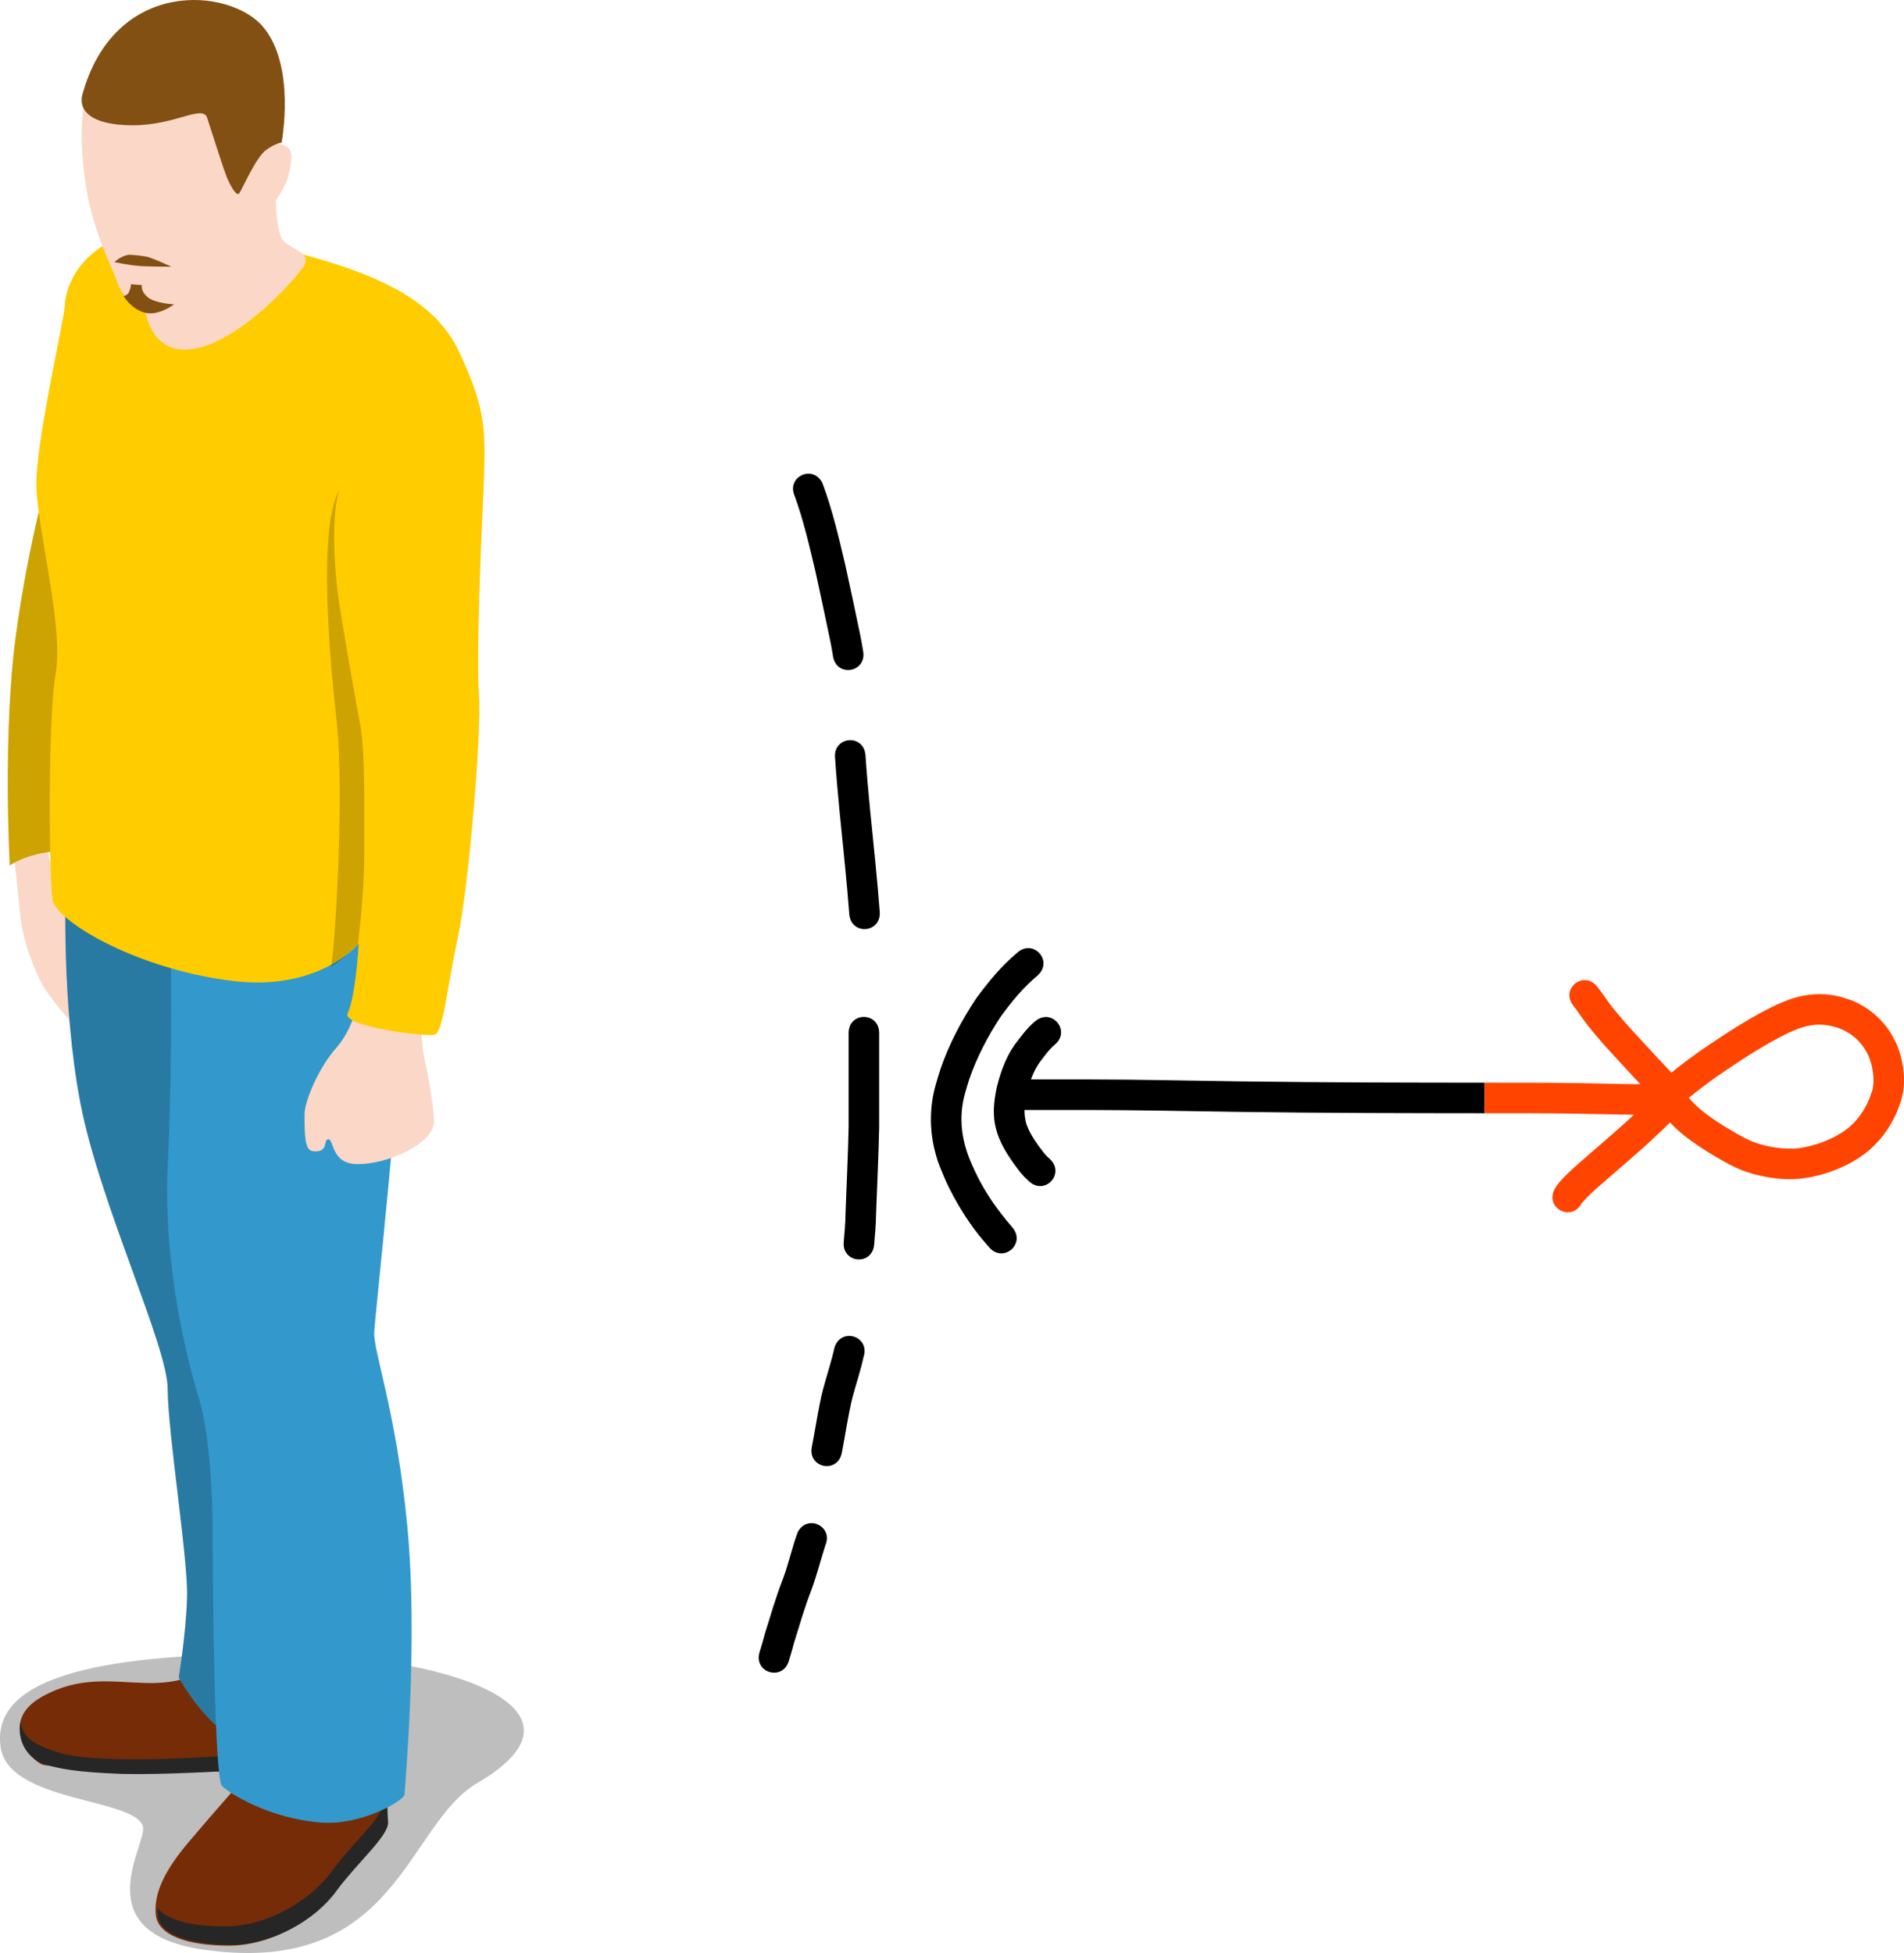 <?xml version="1.0" encoding="UTF-8" standalone="no"?>
<!-- Generator: Adobe Illustrator 18.1.0, SVG Export Plug-In . SVG Version: 6.00 Build 0)  -->

<svg
   version="1.1"
   id="Layer_1"
   x="0px"
   y="0px"
   viewBox="0 0 207.327 212.638"
   enable-background="new 0 0 80 240"
   xml:space="preserve"
   sodipodi:docname="15 ni li mije..svg"
   width="207.327"
   height="212.638"
   inkscape:version="1.3 (0e150ed6c4, 2023-07-21)"
   xmlns:inkscape="http://www.inkscape.org/namespaces/inkscape"
   xmlns:sodipodi="http://sodipodi.sourceforge.net/DTD/sodipodi-0.dtd"
   xmlns="http://www.w3.org/2000/svg"
   xmlns:svg="http://www.w3.org/2000/svg"
   xmlns:rdf="http://www.w3.org/1999/02/22-rdf-syntax-ns#"
   xmlns:cc="http://creativecommons.org/ns#"
   xmlns:dc="http://purl.org/dc/elements/1.1/"><defs
   id="defs45" /><sodipodi:namedview
   pagecolor="#ffffff"
   bordercolor="#666666"
   borderopacity="1"
   objecttolerance="10"
   gridtolerance="10"
   guidetolerance="10"
   inkscape:pageopacity="0"
   inkscape:pageshadow="2"
   inkscape:window-width="1920"
   inkscape:window-height="1051"
   id="namedview43"
   showgrid="false"
   fit-margin-top="0"
   fit-margin-left="0"
   fit-margin-right="0"
   fit-margin-bottom="0"
   inkscape:zoom="1.9666667"
   inkscape:cx="58.220339"
   inkscape:cy="126.86441"
   inkscape:window-x="-9"
   inkscape:window-y="-9"
   inkscape:window-maximized="1"
   inkscape:current-layer="Layer_1"
   inkscape:showpageshadow="2"
   inkscape:pagecheckerboard="0"
   inkscape:deskcolor="#d1d1d1" />&#10;<g
   id="g40"
   transform="translate(-12.54,-18.061)">&#10;	<path
   d="m 13.4,105 c 0,0 1,9.1 1.3,12.3 0.3,3.2 1.3,5.5 2.1,7.3 0.8,1.8 4.5,6.2 5,5.9 0.5,-0.3 -0.3,-2.1 -0.3,-2.5 0,-0.4 0.4,-1.7 -0.2,-2.5 -0.6,-0.7 -1.7,-4 -1.6,-4.7 0.1,-0.7 1.4,-0.9 1.5,-1.4 0.1,-0.5 0.1,-0.5 0.1,-0.5 0,0 -3.6,-6 -3.6,-8.6 0,-2.7 -0.1,-6.1 -0.1,-6.1 0,0 -0.6,-0.3 -2,0 -1.4,0.2 -2.2,0.8 -2.2,0.8 z"
   id="path2"
   inkscape:connector-curvature="0"
   style="fill:#fbd7c7" />&#10;	<path
   d="m 28.1,216.9 c 0.6,1.8 -6.7,11.8 7.1,13.5 20.6,2.7 21.6,-13.7 29.3,-18.2 13.9,-8.1 -3.1,-14.1 -22.5,-14.1 -16.3,0.1 -30.5,1.9 -29.4,10.1 0.7,6.1 14.6,5.6 15.5,8.7 z"
   id="path4"
   inkscape:connector-curvature="0"
   style="opacity:0.3;fill:#262626" />&#10;	<path
   d="m 34,200.2 c 0,0 -1.6,1.2 -5.5,1.1 -3.9,-0.1 -7.3,-0.8 -11.4,1.5 -4.8,2.7 -1.2,7 0.1,7.4 1.3,0.4 18.1,0.9 21.2,0.7 3.1,-0.2 2.1,-8.2 2.1,-8.2 z"
   id="path6"
   inkscape:connector-curvature="0"
   style="fill:#762c07" />&#10;	<path
   d="m 39.4,209.1 c -1.5,0.1 -9,0.6 -13.5,0.5 -5,-0.1 -6.4,-0.5 -7.8,-1 -1.7,-0.6 -3.2,-1.4 -3.3,-3.1 -0.5,2.2 0.9,4.1 2.5,4.6 1.5,0.5 3.3,0.9 8.6,1.1 4.2,0.1 11.3,-0.3 12.6,-0.4 0.8,-0.1 1.4,-0.7 1.7,-1.6 -0.4,0.3 -0.5,-0.1 -0.8,-0.1 z"
   id="path8"
   inkscape:connector-curvature="0"
   style="fill:#262626" />&#10;	<path
   d="m 39.7,211 c 0,0 -3.9,4.4 -6.6,7.6 -2.7,3.2 -3.8,5.6 -3.6,7.9 0.2,2.3 3.5,3.4 8,3.4 4.5,0 9.3,-2.8 11.5,-5.9 2.3,-3.1 5.6,-5.9 5.6,-7.4 0,-1.5 -0.1,-6.2 -0.1,-6.2 z"
   id="path10"
   inkscape:connector-curvature="0"
   style="fill:#762c07" />&#10;	<path
   d="m 54.6,210.4 h -0.5 c 0,1.5 0.1,3.3 0.1,4.1 0,1.5 -3.4,4.3 -5.6,7.4 -2.3,3.1 -7,5.9 -11.5,5.9 -3.5,0 -6.3,-0.6 -7.4,-2 0,0.2 0,0.4 0,0.6 0.1,2.3 3.5,3.4 8,3.4 4.6,0 9.3,-2.8 11.5,-5.9 2.3,-3.1 5.6,-5.9 5.6,-7.4 -0.1,-1.4 -0.2,-6.1 -0.2,-6.1 z"
   id="path12"
   inkscape:connector-curvature="0"
   style="fill:#262626" />&#10;	<path
   d="m 19.7,114.3 c 0,0 -0.5,13 1.6,23.9 2.1,10.9 9.5,26.4 9.5,31.1 0,4.7 2.3,19 2.1,22.8 -0.1,3.8 -0.9,8.6 -0.9,8.6 0,0 2.7,5 6.2,6.7 3.5,1.7 7.2,-0.4 7.2,-0.4 L 39,116.5 Z"
   id="path14"
   inkscape:connector-curvature="0"
   style="fill:#3399cc" />&#10;	<path
   d="m 19.7,114.3 c 0,0 -0.5,13 1.6,23.9 2.1,10.9 9.5,26.4 9.5,31.1 0,4.7 2.3,19 2.1,22.8 -0.1,3.8 -0.9,8.6 -0.9,8.6 0,0 2.7,5 6.2,6.7 3.5,1.7 7.2,-0.4 7.2,-0.4 L 39,116.5 Z"
   id="path16"
   inkscape:connector-curvature="0"
   style="opacity:0.2" />&#10;	<path
   d="m 31.1,119.4 c 0,0 0.3,14.3 -0.3,25.6 -0.5,11.3 2.3,21.7 3.4,25.3 1.1,3.6 1.5,9.7 1.5,15.2 0,5.5 0.2,26.2 1,27 0.8,0.8 5.2,3.6 10.9,4 4.3,0.3 9,-2.4 9,-3.1 0,-0.7 1.5,-16.4 0.3,-29.1 -1.2,-12.7 -3.8,-19.3 -3.6,-21.3 0.1,-2 3.1,-29.1 2.8,-34.7 -0.3,-5.6 -2,-18.4 -2,-18.4 z"
   id="path18"
   inkscape:connector-curvature="0"
   style="fill:#3399cc" />&#10;	<path
   d="m 17.9,69.4 c 0,0 -2.2,7.4 -3.6,17.6 -1.5,10.7 -0.7,25.3 -0.7,25.3 0,0 2.1,-1.6 6.2,-1.6 4.1,0 -1.9,-41.3 -1.9,-41.3 z"
   id="path20"
   inkscape:connector-curvature="0"
   style="fill:#ffcc00" />&#10;	<path
   d="m 17.9,69.4 c 0,0 -2.2,7.4 -3.6,17.6 -1.5,10.7 -0.7,25.3 -0.7,25.3 0,0 2.1,-1.6 6.2,-1.6 4.1,0 -1.9,-41.3 -1.9,-41.3 z"
   id="path22"
   inkscape:connector-curvature="0"
   style="opacity:0.2" />&#10;	<path
   d="m 51.5,127 c 0,0 -0.4,2.9 -2.3,5.1 -1.9,2.1 -3.5,5.8 -3.5,7.3 0,2.1 0,3.9 0.9,4 1.8,0.2 1.1,-1.3 1.7,-1.3 0.6,0 0.3,2.6 3,2.7 3.5,0.1 8.5,-2.3 8.5,-4.6 0,-1.2 -0.5,-4.4 -0.9,-6.2 -0.5,-1.9 -0.5,-4.5 -0.5,-4.5 z"
   id="path24"
   inkscape:connector-curvature="0"
   style="fill:#fbd7c7" />&#10;	<path
   d="m 38.8,44 c 9.5,2.5 20.1,4.6 23.7,12.3 3.1,6.6 2.9,8.7 2.7,14.9 -0.3,6.2 -0.8,18.5 -0.5,22.5 0.3,4 -1.1,20.8 -2.3,26.4 -1.2,5.6 -1.6,10.3 -2.5,10.6 -0.9,0.3 -10.2,-0.9 -9.5,-2.3 0.9,-2 1.2,-7.6 1.2,-7.6 0,0 -4.4,5.4 -14.2,4 -9.8,-1.3 -18.2,-6.1 -19.1,-8.6 -0.4,-1.2 -0.6,-19.8 0.3,-24.8 0.9,-5 -2,-15.7 -2.1,-20.4 -0.1,-4.7 2.9,-17.4 3.1,-19.7 0.1,-3.4 4.2,-11.2 19.2,-7.3 z"
   id="path26"
   inkscape:connector-curvature="0"
   style="fill:#ffcc00" />&#10;	<path
   d="m 51.5,120.9 c 0,0 0.7,-5.2 0.7,-9.8 0,-4.6 0.1,-11.3 -0.4,-13.9 C 51.3,94.5 49.6,85 49.3,82.5 48.6,76.4 49,72.7 49.5,71.4 c -2.4,4.1 -1,19 -0.3,25.2 0.9,8.7 -0.3,25.8 -0.6,26.6 -0.3,0.7 2.9,-2.3 2.9,-2.3 z"
   id="path28"
   inkscape:connector-curvature="0"
   style="opacity:0.2" />&#10;	<path
   d="m 42.5,38.2 c 0,0 0,5.2 0.9,6.1 0.9,0.9 3,1.3 2.3,2.6 -0.7,1.3 -8.1,9.7 -13.5,9.2 -5.3,-0.5 -4,-9.4 -4,-9.4 z"
   id="path30"
   inkscape:connector-curvature="0"
   style="fill:#fbd7c7" />&#10;	<path
   d="m 22.8,26.5 c -2.2,2.8 -1.3,11 -0.3,14.7 1,3.7 2.2,5.9 2.7,7.3 0.4,1.4 1.9,3.6 3.9,3.5 2,-0.1 8.2,-4.1 10.1,-7.1 C 41,41.9 43.6,39 44,37 44.4,35 44.6,34.1 42.9,33.7 41.2,33.3 37.6,25.9 33,25.6 28.4,25.3 24.1,24.8 22.8,26.5 Z"
   id="path32"
   inkscape:connector-curvature="0"
   style="fill:#fbd7c7" />&#10;	<path
   d="m 21.5,28.4 c -0.4,1.6 0.8,3.3 5.5,3.3 4.7,0 7.6,-2.3 8.1,-0.8 0.5,1.5 1.8,5.7 2.2,6.6 0.4,0.9 1,2 1.3,1.6 0.3,-0.4 1.8,-3.9 2.9,-4.7 1.1,-0.8 1.7,-0.8 1.7,-0.8 0,0 1.6,-8.3 -2,-12.6 C 37.6,16.7 25,15.6 21.5,28.4 Z"
   id="path34"
   inkscape:connector-curvature="0"
   style="fill:#825012" />&#10;	<path
   d="m 25,46.6 c 0,0 0.7,-0.7 1.6,-0.8 0.4,0 1.3,0.1 1.9,0.2 0.8,0.2 2.7,1.1 2.7,1.1 0,0 -2.8,0 -3.7,-0.1 C 26.4,46.9 25,46.6 25,46.6 Z"
   id="path36"
   inkscape:connector-curvature="0"
   style="fill:#825012" />&#10;	<path
   d="m 26.8,49 1.2,0.1 c 0,0 -0.2,0.6 0.6,1.3 0.8,0.7 2.9,0.8 2.9,0.8 0,0 -1.7,1.3 -3.2,0.9 -1.5,-0.4 -2.3,-1.8 -2.3,-1.8 0,0 0.5,-0.1 0.6,-0.5 0.2,-0.4 0.2,-0.8 0.2,-0.8 z"
   id="path38"
   inkscape:connector-curvature="0"
   style="fill:#825012" />&#10;</g>&#10;<path
   style="fill:#000000;fill-opacity:1;fill-rule:nonzero;stroke:none"
   id="path1"
   d="m 86.535,54.009 c 0.972,2.686 1.611,5.477 2.269,8.253 0.554,2.535 1.102,5.072 1.622,7.614 0.203,1.083 0.11,0.555 0.282,1.585 0.388,2.32 3.668,1.771 3.28,-0.548 v 0 c -0.187,-1.114 -0.086,-0.546 -0.304,-1.704 -0.529,-2.575 -1.081,-5.146 -1.644,-7.713 -0.705,-2.974 -1.389,-5.97 -2.466,-8.836 -0.955,-2.149 -3.994,-0.798 -3.039,1.351 z" /><path
   style="fill:#000000;fill-opacity:1;fill-rule:nonzero;stroke:none"
   id="path3"
   d="m 90.93,82.5 c 0.263,3.922 0.694,7.831 1.082,11.742 0.178,1.759 0.324,3.52 0.465,5.282 0.189,2.344 3.504,2.077 3.315,-0.267 v 0 c -0.144,-1.782 -0.29,-3.565 -0.471,-5.344 -0.387,-3.902 -0.817,-7.801 -1.079,-11.714 -0.213,-2.342 -3.525,-2.041 -3.312,0.301 z" /><path
   style="fill:#000000;fill-opacity:1;fill-rule:nonzero;stroke:none"
   id="path5"
   d="m 92.405,112.481 c 0,3.415 0,6.83 0,10.245 -0.068,3.114 -0.22,6.225 -0.335,9.338 -0.003,1.053 -0.104,2.102 -0.195,3.15 -0.202,2.343 3.112,2.629 3.314,0.286 v 0 c 0.095,-1.102 0.198,-2.205 0.205,-3.313 0.116,-3.153 0.271,-6.306 0.337,-9.461 0,-3.415 0,-6.83 0,-10.245 0,-2.352 -3.326,-2.352 -3.326,0 z" /><path
   style="fill:#000000;fill-opacity:1;fill-rule:nonzero;stroke:none"
   id="path7"
   d="m 90.877,146.688 c -0.349,1.556 -0.854,3.065 -1.267,4.605 -0.518,2.059 -0.795,4.164 -1.207,6.243 -0.456,2.307 2.807,2.952 3.263,0.644 v 0 c 0.395,-2.008 0.669,-4.038 1.157,-6.028 0.392,-1.475 0.889,-2.92 1.21,-4.413 0.744,-2.231 -2.412,-3.283 -3.155,-1.052 z" /><path
   style="fill:#000000;fill-opacity:1;fill-rule:nonzero;stroke:none"
   id="path9"
   d="m 86.814,166.941 c -0.589,1.643 -0.953,3.356 -1.569,4.989 -0.758,1.931 -1.324,3.923 -1.946,5.899 -0.394,1.423 -0.196,0.741 -0.59,2.047 -0.677,2.252 2.508,3.21 3.185,0.958 v 0 c 0.403,-1.341 0.211,-0.673 0.577,-2.006 0.605,-1.923 1.152,-3.862 1.891,-5.741 0.582,-1.587 0.994,-3.226 1.508,-4.836 0.926,-2.162 -2.131,-3.472 -3.057,-1.31 z" /><path
   style="fill:#000000;fill-opacity:1;fill-rule:nonzero;stroke:none"
   id="path11"
   d="m 110.758,103.736 c -1.729,1.442 -3.154,3.186 -4.479,4.993 -1.574,2.37 -2.918,4.912 -3.85,7.606 -0.191,0.552 -0.341,1.117 -0.512,1.675 -0.674,2.324 -0.728,4.758 -0.164,7.114 0.374,1.56 0.698,2.165 1.315,3.63 0.989,2.068 2.174,4.044 3.609,5.835 0.33,0.412 0.686,0.804 1.03,1.206 1.531,1.785 4.056,-0.379 2.525,-2.165 v 0 c -1.646,-1.911 -3.042,-3.876 -4.103,-6.179 -0.21,-0.486 -0.442,-0.962 -0.629,-1.457 -0.874,-2.308 -1.084,-4.635 -0.398,-7.021 0.143,-0.479 0.268,-0.965 0.43,-1.438 0.83,-2.422 2.03,-4.709 3.433,-6.844 1.186,-1.632 2.472,-3.199 4.031,-4.494 1.74,-1.582 -0.497,-4.043 -2.237,-2.461 z" /><path
   style="fill:#000000;fill-opacity:1;fill-rule:nonzero;stroke:none"
   id="path13"
   d="m 112.749,111.162 c -0.894,0.731 -1.572,1.683 -2.266,2.596 -0.959,1.355 -1.505,2.917 -1.917,4.509 -0.296,1.363 -0.483,2.781 -0.216,4.168 0.058,0.301 0.151,0.595 0.227,0.892 0.523,1.606 1.501,2.981 2.52,4.305 0.621,0.694 0.304,0.368 0.949,0.981 1.719,1.605 3.989,-0.827 2.269,-2.432 v 0 c -0.392,-0.355 -0.196,-0.163 -0.585,-0.58 -0.755,-0.975 -1.502,-1.975 -1.942,-3.139 -0.339,-1.14 -0.274,-2.213 -2.9e-4,-3.368 0.295,-1.164 0.668,-2.318 1.344,-3.324 0.528,-0.696 1.034,-1.433 1.695,-2.01 1.836,-1.469 -0.241,-4.066 -2.078,-2.597 z" /><path
   style="fill:#000000;fill-opacity:1;fill-rule:nonzero;stroke:none"
   d="m 161.654,117.88 c -4.281,-0.004 -8.563,-0.008 -12.844,-0.027 -4.7,-0.022 -9.401,-0.056 -14.1,-0.123 -5.381,-0.076 -10.763,-0.198 -16.145,-0.205 h -7.919 c -2.352,0 -2.352,3.326 0,3.326 l 1.2e-4,3e-5 h 7.919 c 5.366,0.007 10.732,0.128 16.098,0.204 4.71,0.067 9.421,0.101 14.132,0.123 4.286,0.018 8.571,0.023 12.857,0.027"
   id="path27" /><path
   style="fill:#ff4400;fill-opacity:1;fill-rule:nonzero;stroke:none"
   d="m 161.651,121.206 c 3.247,0.001 6.494,-0.009 9.741,0.042 1.831,0.033 3.662,0.073 5.494,0.106 1.401,0.025 2.802,0.026 4.203,0.03 2.352,0.006 2.361,-3.32 0.009,-3.326 v 0 c -1.384,-0.004 -2.769,-0.006 -4.153,-0.03 -1.834,-0.033 -3.667,-0.073 -5.501,-0.106 -3.263,-0.051 -6.526,-0.041 -9.79,-0.042"
   id="path15" /><path
   style="fill:#ff4400;fill-opacity:1;fill-rule:nonzero;stroke:none"
   id="path21"
   d="m 171.314,109.487 c 0.404,0.498 0.747,1.042 1.125,1.559 0.427,0.583 0.549,0.715 1.03,1.306 1.247,1.52 2.605,2.942 3.935,4.387 0.845,0.948 1.762,1.831 2.584,2.8 0.222,0.254 0.397,0.539 0.547,0.84 1.082,2.088 4.035,0.557 2.953,-1.531 v 0 c -0.275,-0.52 -0.58,-1.021 -0.968,-1.466 -0.854,-0.998 -1.788,-1.921 -2.669,-2.896 -1.286,-1.396 -2.599,-2.769 -3.805,-4.237 -0.378,-0.462 -0.548,-0.656 -0.885,-1.115 -0.414,-0.564 -0.789,-1.157 -1.231,-1.701 -1.453,-1.849 -4.068,0.206 -2.615,2.055 z" /><path
   style="fill:#ff4400;fill-opacity:1;fill-rule:nonzero;stroke:none"
   id="path23"
   d="m 172.241,130.974 c -3.5e-4,0.006 -0.005,0.021 -0.001,0.017 0.192,-0.181 0.356,-0.406 0.54,-0.594 0.361,-0.37 0.55,-0.534 0.943,-0.899 1.284,-1.129 2.581,-2.243 3.87,-3.365 0.943,-0.82 1.88,-1.645 2.782,-2.511 0.646,-0.555 1.205,-1.206 1.857,-1.752 0.277,-0.233 0.553,-0.467 0.828,-0.703 1.786,-1.53 -0.378,-4.056 -2.164,-2.526 v 0 c -0.275,0.236 -0.552,0.47 -0.83,0.704 -0.689,0.599 -1.314,1.268 -1.994,1.877 -0.863,0.829 -1.762,1.616 -2.663,2.402 -1.316,1.146 -2.642,2.282 -3.95,3.438 -0.794,0.74 -1.633,1.483 -2.193,2.425 -1.052,2.104 1.923,3.591 2.975,1.487 z" /><path
   style="fill:#ff4400;fill-opacity:1;fill-rule:nonzero;stroke:none"
   id="path25"
   d="m 181.012,121.326 c 0.307,0.315 0.605,0.627 0.902,0.954 1.142,1.226 2.54,2.168 3.937,3.076 1.098,0.651 2.186,1.341 3.359,1.855 0.776,0.339 0.98,0.38 1.785,0.633 1.633,0.424 3.336,0.656 5.024,0.489 0.381,-0.038 0.757,-0.113 1.136,-0.169 1.812,-0.363 3.575,-1.029 5.14,-2.021 0.316,-0.2 0.613,-0.43 0.919,-0.645 1.243,-0.997 2.257,-2.255 2.984,-3.673 0.411,-0.801 0.538,-1.229 0.841,-2.061 0.08,-0.41 0.194,-0.815 0.239,-1.231 0.172,-1.596 -0.116,-3.379 -0.754,-4.85 -0.166,-0.382 -0.385,-0.739 -0.577,-1.108 -0.841,-1.362 -1.993,-2.466 -3.405,-3.225 -0.901,-0.485 -1.171,-0.518 -2.148,-0.825 -1.5,-0.375 -3.024,-0.378 -4.525,-0.008 -1,0.247 -1.412,0.461 -2.39,0.862 -2.508,1.192 -4.857,2.682 -7.155,4.231 -1.73,1.144 -3.393,2.378 -4.974,3.72 -0.631,0.584 -1.322,1.107 -1.908,1.74 -0.166,0.179 -0.471,0.554 -0.642,0.762 -1.495,1.816 1.073,3.93 2.568,2.114 v 0 c 0.145,-0.177 0.281,-0.362 0.434,-0.532 0.516,-0.57 1.147,-1.022 1.703,-1.55 1.484,-1.265 3.052,-2.42 4.679,-3.497 2.114,-1.427 4.274,-2.799 6.571,-3.916 0.329,-0.139 0.654,-0.291 0.988,-0.418 1.241,-0.47 2.386,-0.613 3.691,-0.323 0.239,0.067 0.483,0.119 0.717,0.202 1.185,0.419 2.177,1.191 2.868,2.24 0.126,0.223 0.271,0.436 0.379,0.668 0.441,0.942 0.658,2.105 0.603,3.144 -0.012,0.227 -0.061,0.45 -0.092,0.675 -0.214,0.604 -0.324,0.971 -0.606,1.548 -0.485,0.994 -1.174,1.888 -2.018,2.602 -0.215,0.156 -0.422,0.325 -0.645,0.469 -1.216,0.787 -2.59,1.323 -4.003,1.62 -0.259,0.044 -0.516,0.104 -0.778,0.133 -1.302,0.144 -2.617,-0.029 -3.881,-0.344 -0.574,-0.174 -0.781,-0.219 -1.333,-0.456 -1.046,-0.449 -2.007,-1.074 -2.986,-1.646 -1.163,-0.751 -2.336,-1.523 -3.295,-2.533 -0.153,-0.165 -0.315,-0.324 -0.466,-0.49 -0.004,-0.005 -0.289,-0.338 -0.359,-0.382 -0.032,-0.02 0.046,0.059 0.069,0.089 -1.469,-1.836 -4.066,0.241 -2.597,2.078 z" /></svg>
